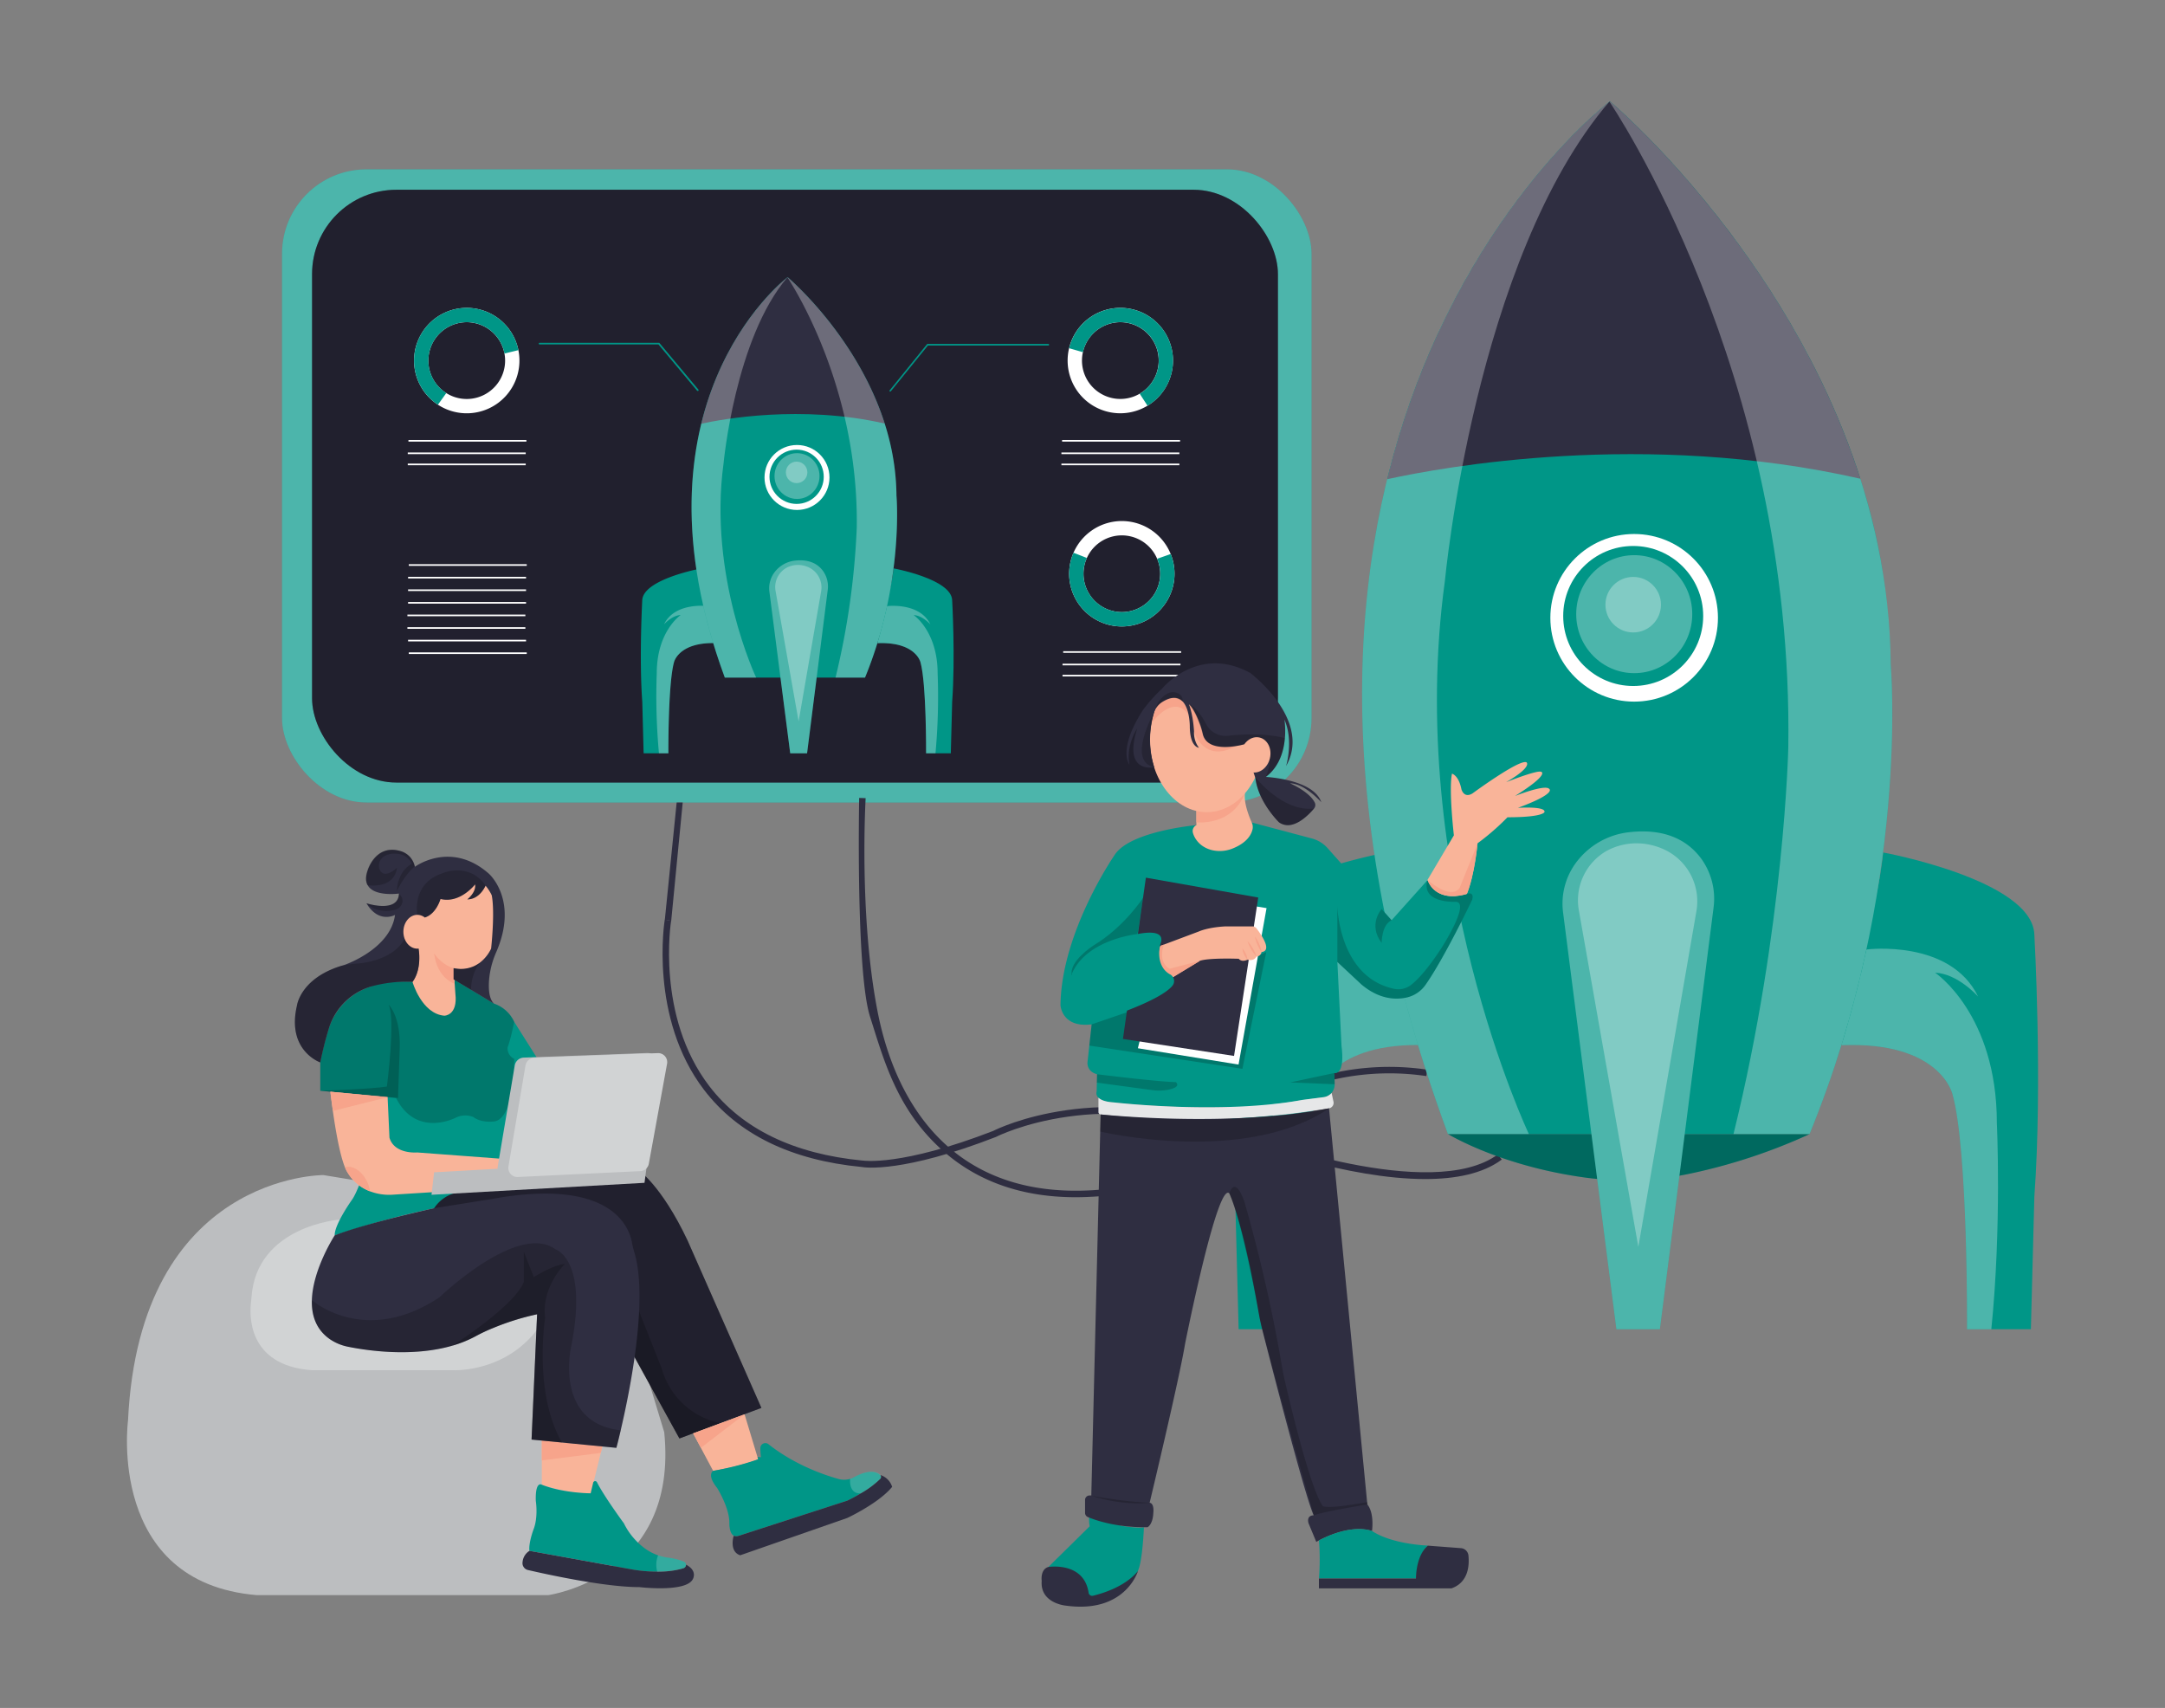 <svg id="b4f396bd-6f74-4a2b-ac17-b2b4bb9d78be" data-name="Layer 1" xmlns="http://www.w3.org/2000/svg" width="865.76" height="682.89" viewBox="0 0 865.76 682.89"><rect x="0" y="0" width="865.76" height="682.89" fill="#808080" stroke="none"/><rect x="112.79" y="67.72" width="411.67" height="253.13" rx="33.72" fill="#009687"/><rect x="112.79" y="67.72" width="411.67" height="253.13" rx="33.72" fill="#fff" opacity="0.3"/><path d="M430.16,478.69c-21.56,0-39.5-6.34-53.49-18.93-18.19-16.37-23.33-36.33-28.73-53.19-5.75-18-4.37-87.38-4.36-87.53l2.58.09c0,.36-2.73,46.37,4.69,84.87,4.64,24.09,14.53,42.12,27.56,53.85,17,15.3,40.18,21,68.84,17,.18,0,20.51-3.46,43.47-24A91.74,91.74,0,0,1,522.54,432a103.2,103.2,0,0,1,48.21-4.31l-.37,2.56a100.63,100.63,0,0,0-47,4.2,89.13,89.13,0,0,0-30.92,18.33c-23.58,21.1-44,24.5-44.82,24.64A126,126,0,0,1,430.16,478.69Z" fill="#2f2e41"/><path d="M569.92,471.42c-31.16,0-68.8-14-71-14.83-29.72-12.54-55.46-12.42-71.83-10.12-17.75,2.49-28.63,8-28.74,8.08l-.12.05c-37,14.37-52.36,12.26-53.59,12-28.29-2.72-49.51-13.08-63.06-30.79-22.11-28.86-15.82-67.73-15.75-68.11l2.55.43c-.06.38-6.15,38.17,15.26,66.13,13.11,17.11,33.74,27.12,61.3,29.77h.11c.15,0,15.24,2.45,52.18-11.88,1-.51,11.74-5.8,29.38-8.29,16.72-2.37,43-2.5,73.27,10.27.68.25,72.54,27,99.12,7.42l1.53,2.09C592.88,469.36,581.87,471.42,569.92,471.42Z" fill="#2f2e41"/><path d="M579,453.4s20.52,12.63,54.35,17.35A123.42,123.42,0,0,0,677,469a226.46,226.46,0,0,0,46.68-15.57Z" fill="#009687"/><path d="M579,453.4s20.52,12.63,54.35,17.35A123.42,123.42,0,0,0,677,469a226.46,226.46,0,0,0,46.68-15.57Z" opacity="0.3"/><rect x="124.79" y="75.87" width="386.24" height="237.02" rx="33.72" fill="#2f2e41"/><rect x="124.79" y="75.87" width="386.24" height="237.02" rx="33.72" opacity="0.3"/><path d="M356,156.56a.33.33,0,0,1-.21-.07.32.32,0,0,1,0-.45l15-18.53h48.42a.32.32,0,1,1,0,.64H371.07l-14.83,18.29A.33.33,0,0,1,356,156.56Z" fill="#009687"/><path d="M448,123.1a21.07,21.07,0,1,0,21.07,21.07A21.07,21.07,0,0,0,448,123.1Zm0,36.41a15.34,15.34,0,1,1,15.35-15.34A15.34,15.34,0,0,1,448,159.51Z" fill="#fff"/><path d="M458.89,162.23a21.07,21.07,0,1,0-31.35-23l5.52,1.59a15.34,15.34,0,1,1,22.69,16.59Z" fill="#009687"/><path d="M460.85,246.55a21.07,21.07,0,1,0-29.39-4.91A21.06,21.06,0,0,0,460.85,246.55ZM439.7,216.91a15.34,15.34,0,1,1-3.58,21.4A15.35,15.35,0,0,1,439.7,216.91Z" fill="#fff"/><path d="M429.29,221a21.07,21.07,0,1,0,38.86.51l-5.41,1.9a15.34,15.34,0,1,1-28.11-.32Z" fill="#009687"/><rect x="424.72" y="175.92" width="47.17" height="0.65" fill="#fff"/><rect x="424.45" y="180.92" width="47.17" height="0.65" fill="#fff"/><rect x="424.45" y="185.36" width="47.17" height="0.65" fill="#fff"/><path d="M166.8,137.1a21.07,21.07,0,1,0,26.92-12.77A21.07,21.07,0,0,0,166.8,137.1Zm34.3,12.22a15.35,15.35,0,1,1-9.31-19.6A15.34,15.34,0,0,1,201.1,149.32Z" fill="#fff"/><path d="M207.3,140a21.07,21.07,0,1,0-32.17,21.81l3.35-4.66a15.34,15.34,0,1,1,23.25-15.8Z" fill="#009687"/><rect x="163.33" y="175.92" width="47.17" height="0.65" fill="#fff"/><rect x="163.06" y="180.92" width="47.17" height="0.65" fill="#fff"/><rect x="163.06" y="185.36" width="47.17" height="0.65" fill="#fff"/><rect x="163.47" y="225.59" width="47.17" height="0.65" fill="#fff"/><rect x="163.19" y="230.63" width="47.17" height="0.65" fill="#fff"/><rect x="163.19" y="235.66" width="47.17" height="0.65" fill="#fff"/><rect x="163.19" y="240.7" width="47.17" height="0.65" fill="#fff"/><rect x="162.92" y="245.73" width="47.17" height="0.65" fill="#fff"/><rect x="162.92" y="250.77" width="47.17" height="0.65" fill="#fff"/><rect x="163.19" y="255.8" width="47.17" height="0.65" fill="#fff"/><rect x="163.47" y="260.84" width="47.17" height="0.65" fill="#fff"/><rect x="425.16" y="260.37" width="47.17" height="0.65" fill="#fff"/><rect x="424.89" y="265.37" width="47.17" height="0.65" fill="#fff"/><rect x="424.89" y="269.81" width="47.17" height="0.65" fill="#fff"/><path d="M279,156.31a.33.33,0,0,1-.25-.11l-15.44-18.48H215.77a.32.32,0,0,1-.33-.32.33.33,0,0,1,.33-.33h47.88l.1.12,15.54,18.59a.33.33,0,0,1-.05.46A.31.31,0,0,1,279,156.31Z" fill="#009687"/><path d="M493.92,478.38l1.39,53.09h25.53s-.41-71.9,5.83-94c0,0,4.85-21.22,44.41-19.56,0,0-5.47-16.9-10.26-38.29h0a308.55,308.55,0,0,1-6.41-38.77s-59.94,11-60.49,32.95C493.92,373.76,490.59,432.87,493.92,478.38Z" fill="#009687"/><path d="M511.13,531.47h9.71s-.41-71.9,5.83-94c0,0,4.85-21.22,44.41-19.56,0,0-5.47-16.9-10.26-38.29h0s-33.32-4.15-44.42,18.87c.25-.28,8.19-9.18,17.2-9.57,0,0-24.69,16.51-24.69,60.08C508.91,449,507,490.49,511.13,531.47Z" fill="#fff" opacity="0.3"/><path d="M813.52,478.38l-1.39,53.09H786.6s.42-71.9-5.83-94c0,0-4.85-21.22-44.41-19.56,0,0,4.56-17.2,9.35-38.59l-.16-.88c2.74-12.23,6.33-24.75,7.48-37.6,0,0,59.94,11,60.49,32.95C813.52,373.76,816.85,432.87,813.52,478.38Z" fill="#009687"/><path d="M796.31,531.47H786.6s.42-71.9-5.83-94c0,0-4.85-21.22-44.41-19.56,0,0,5.22-16.83,10-38.22l.26-.08s33.31-4.15,44.41,18.87c-.25-.28-8.19-9.18-17.2-9.57,0,0,24.69,16.51,24.69,60.08C798.53,449,800.48,490.49,796.31,531.47Z" fill="#fff" opacity="0.3"/><path d="M723.63,453.4H579c-40.63-110.17-40.16-196.88-24.29-261.8C579.09,92,639.66,43.7,643.59,40.65h0l.2-.15s71.07,59.75,100.13,150.92a250.17,250.17,0,0,1,12.16,74.38S764,354.92,723.63,453.4Z" fill="#009687"/><path d="M646.38,531.47h17.39L685.22,363a27.31,27.31,0,0,0-4.72-19.41c-4.71-6.57-13.37-12.68-29.17-10.83a30.57,30.57,0,0,0-21.5,12.72A27.5,27.5,0,0,0,625.08,365Z" fill="#009687"/><path d="M646.38,531.47h17.39L685.22,363a27.31,27.31,0,0,0-4.72-19.41c-4.71-6.57-13.37-12.68-29.17-10.83a30.57,30.57,0,0,0-21.5,12.72A27.5,27.5,0,0,0,625.08,365Z" fill="#fff" opacity="0.3"/><path d="M655.15,498.54,631.4,364.19a22.79,22.79,0,0,1,11.11-24,25.18,25.18,0,0,1,12.56-3,26.5,26.5,0,0,1,11.75,3.13,22.85,22.85,0,0,1,11.54,24.11Z" fill="#fff" opacity="0.3"/><path d="M743.92,191.41c-86.2-19.63-167.41-4.59-189.17.19C579.09,92,639.66,43.7,643.59,40.65h0l.2-.15S714.86,100.24,743.92,191.41Z" fill="#2f2e41"/><circle cx="653.48" cy="247.02" r="33.51" fill="#fff"/><circle cx="653.1" cy="246.29" r="27.99" fill="#009687"/><ellipse cx="653.51" cy="245.56" rx="23.2" ry="23.59" fill="#fff" opacity="0.3"/><circle cx="653.1" cy="241.77" r="11.1" fill="#fff" opacity="0.3"/><path d="M611.37,453.4H579c-103-279.22,58.09-407.74,64.55-412.76,0,0,0,0,0,0-53.75,62.72-65.75,191.61-65.75,191.61C561.77,348.88,611.37,453.4,611.37,453.4Z" fill="#fff" opacity="0.3"/><path d="M723.63,453.4H693.21c20.4-82.63,21.91-154.59,21.91-154.59,2.27-150.34-71.53-258.16-71.53-258.16h0l.2-.15s111.36,93.61,112.29,225.3C756.08,265.79,764,354.92,723.63,453.4Z" fill="#fff" opacity="0.3"/><path d="M256.84,280.61l.54,20.59h9.9s-.16-27.88,2.26-36.46c0,0,1.88-8.23,17.22-7.58,0,0-2.12-6.55-4-14.85h0a119,119,0,0,1-2.48-15s-23.24,4.27-23.46,12.77C256.84,240.05,255.55,263,256.84,280.61Z" fill="#009687"/><path d="M263.51,301.2h3.77s-.16-27.88,2.26-36.46c0,0,1.88-8.23,17.22-7.58,0,0-2.12-6.55-4-14.85h0s-12.92-1.61-17.22,7.31c.1-.1,3.17-3.56,6.67-3.71,0,0-9.58,6.41-9.58,23.3A248.77,248.77,0,0,0,263.51,301.2Z" fill="#fff" opacity="0.3"/><path d="M380.76,280.61l-.54,20.59h-9.89s.16-27.88-2.26-36.46c0,0-1.89-8.23-17.22-7.58,0,0,1.76-6.67,3.62-15l-.06-.34c1.06-4.74,2.45-9.59,2.9-14.57,0,0,23.24,4.27,23.45,12.77C380.76,240.05,382.06,263,380.76,280.61Z" fill="#009687"/><path d="M374.09,301.2h-3.76s.16-27.88-2.26-36.46c0,0-1.89-8.23-17.22-7.58,0,0,2-6.53,3.88-14.82l.1,0s12.91-1.61,17.22,7.31c-.1-.1-3.18-3.56-6.67-3.71,0,0,9.57,6.41,9.57,23.3A246.69,246.69,0,0,1,374.09,301.2Z" fill="#fff" opacity="0.3"/><path d="M345.91,270.93H289.85c-15.76-42.72-15.57-76.34-9.42-101.51,9.44-38.62,32.92-57.35,34.44-58.53h0l.08-.06s27.56,23.16,38.83,58.51a97.23,97.23,0,0,1,4.71,28.85S361.57,232.74,345.91,270.93Z" fill="#009687"/><path d="M316,301.2h6.74L331,235.89a10.63,10.63,0,0,0-1.83-7.53c-1.83-2.55-5.19-4.92-11.31-4.2a11.86,11.86,0,0,0-8.34,4.93,10.69,10.69,0,0,0-1.84,7.55Z" fill="#009687"/><path d="M316,301.2h6.74L331,235.89a10.63,10.63,0,0,0-1.83-7.53c-1.83-2.55-5.19-4.92-11.31-4.2a11.86,11.86,0,0,0-8.34,4.93,10.69,10.69,0,0,0-1.84,7.55Z" fill="#fff" opacity="0.3"/><path d="M319.36,288.43l-9.21-52.09a8.83,8.83,0,0,1,4.31-9.29,9.76,9.76,0,0,1,4.87-1.17,10.33,10.33,0,0,1,4.55,1.21,8.88,8.88,0,0,1,4.48,9.35Z" fill="#fff" opacity="0.3"/><path d="M353.78,169.34c-33.43-7.6-64.91-1.77-73.35.08,9.44-38.62,32.92-57.35,34.44-58.53h0l.08-.06S342.51,134,353.78,169.34Z" fill="#2f2e41"/><circle cx="318.71" cy="190.91" r="12.99" fill="#fff"/><circle cx="318.56" cy="190.63" r="10.85" fill="#009687"/><ellipse cx="318.72" cy="190.34" rx="9" ry="9.15" fill="#fff" opacity="0.3"/><circle cx="318.56" cy="188.87" r="4.3" fill="#fff" opacity="0.3"/><path d="M302.38,270.93H289.85c-39.93-108.26,22.52-158.1,25-160,0,0,0,0,0,0-20.85,24.32-25.5,74.3-25.5,74.3C283.15,230.4,302.38,270.93,302.38,270.93Z" fill="#fff" opacity="0.3"/><path d="M345.91,270.93H334.12A307.16,307.16,0,0,0,342.61,211c.88-58.29-27.74-100.1-27.74-100.1h0l.08-.06s43.18,36.29,43.54,87.36C358.49,198.19,361.57,232.74,345.91,270.93Z" fill="#fff" opacity="0.3"/><path d="M51.19,568s-8.58,64.71,51.45,69.78H219.25s52.26-7.11,46.37-65.14l-25.69-84.55L129.34,469.83S55.87,469.4,51.19,568Z" fill="#bcbec0"/><path d="M135.9,487.62s-33.36,2.42-35.34,31.12q-.06,1-.18,1.92c-.56,4.34-1.9,25.3,24.32,27.19H181s24,1.44,37-21L196.19,503.3,159.87,494Z" fill="#d1d3d4"/><path d="M304.48,562.93,288.12,569l-16.44,6.14-21.48-39-4.9-3.39-72.79-50.28,4.92-19.22,36.28,3.1L255,467.6s9.31,5.94,19.93,28.35Z" fill="#2f2e41"/><path d="M304.48,562.93,288.12,569l-16.44,6.14-21.48-39-4.9-3.39-72.79-50.28,4.92-19.22,36.28,3.1L255,467.6s9.31,5.94,19.93,28.35Z" opacity="0.3"/><path d="M214.78,423.06V467l-31.05,9.67a14.33,14.33,0,0,0-10.14,6.44A343.51,343.51,0,0,0,133.84,494c-.17-4.41,7-14.42,7-14.42,4.21-6,13.39-38,14.19-40.86l.06-.2-27-2.38V424.77a112.67,112.67,0,0,1,3.44-13.66,26.06,26.06,0,0,1,16.69-16.66c5.8-2.59,16.77-1.9,16.77-1.9l16.43-1,16.18,9.75a13.68,13.68,0,0,1,8.05,7.31Z" fill="#009687"/><path d="M197.05,448.43s-4.68.57-7.8-1.83a8.74,8.74,0,0,0-7,.28s-15.65,8.26-23.87-7.85L155,438.7l-26.94-2.58V424.77a112.67,112.67,0,0,1,3.44-13.66,26.06,26.06,0,0,1,16.69-16.66c5.8-2.59,16.77-1.9,16.77-1.9l16.43-1,16.18,9.75a13.68,13.68,0,0,1,8.05,7.31S204.13,416,203,418.68a4.63,4.63,0,0,0,2.62,4.68S206,448.3,197.05,448.43Z" opacity="0.2"/><path d="M128.05,436.12s20.89-.68,26.66-1.69c0,0,3.56-27.15.68-32.75,0,0,4.84,4.41,4.46,17.22L159.17,439Z" opacity="0.2"/><path d="M200.56,463.31v11.63l-43,2.7a21.64,21.64,0,0,1-9.65-1.33,17.75,17.75,0,0,1-8.89-7.44,12.23,12.23,0,0,1-1.07-2.12c-2.14-5.25-3.85-15.49-4.85-22.59-.63-4.44-1-7.65-1-7.65L155,438.7l.74,16.19c2,6.74,11.1,5.9,11.1,5.9Z" fill="#f9b499"/><path d="M147.94,476.31a17.75,17.75,0,0,1-8.89-7.44,12.23,12.23,0,0,1-1.07-2.12c2.85-1,6.65,1.36,8.72,5.51A12.64,12.64,0,0,1,147.94,476.31Z" fill="#f7a48b"/><path d="M155,438.7l-21.86,5.46c-.63-4.44-1-7.65-1-7.65Z" fill="#f7a48b"/><polygon points="257.73 472.93 172.56 477.71 173.59 468.72 258.93 463.91 257.73 472.93" fill="#bcbec0"/><path d="M251.78,468.25l-49,2.35a3.62,3.62,0,0,1-3.74-4.22L205.85,426a3.78,3.78,0,0,1,3.57-3.13l49.36-1.84a3.61,3.61,0,0,1,3.69,4.27l-7.3,40A3.62,3.62,0,0,1,251.78,468.25Z" fill="#bcbec0"/><ellipse cx="235.23" cy="448.54" rx="4.47" ry="5.76" fill="none" stroke="#ed1c24" stroke-miterlimit="10" stroke-width="0.25"/><path d="M288,569l-16.27,6.14-21.65-39-4.9-3.39,8.36-13.53,11.09,28A30.69,30.69,0,0,0,288,569Z" opacity="0.2"/><path d="M277.19,573.12l8,15s11.08-1.85,18-4.62l-5.44-18Z" fill="#f9b499"/><path d="M277.19,573.12l3.1,5.75,17.36-13.33a0,0,0,0,0,0,0Z" fill="#f7a48b"/><path d="M216.66,576v17.65s10.82,3.7,19.6,3.47l4.62-18.75Z" fill="#f9b499"/><polygon points="216.66 575.96 216.66 583.91 240.24 580.92 240.88 578.33 216.66 575.96" fill="#f7a48b"/><path d="M274.32,625.6a1.41,1.41,0,0,1-1,1.42,35.73,35.73,0,0,1-10.49,1.38,60,60,0,0,1-10.32-.93l-40.8-7.4c-.4-3,1.55-8.32,1.55-8.32,2.08-5.07,1-11.67,1-11.67-.24-8.08,2.34-6.47,2.34-6.47,8.56,3.44,19.6,3.46,19.6,3.46l1-4.23a.82.82,0,0,1,1.53-.19c2.83,5.65,10.77,16.44,10.77,16.44a27.23,27.23,0,0,0,7.8,9.57,20.16,20.16,0,0,0,5.8,3.19,20.8,20.8,0,0,0,3.83.94,24.76,24.76,0,0,1,6.46,1.57A1.44,1.44,0,0,1,274.32,625.6Z" fill="#009687"/><path d="M277.11,631.28c-2.52,5.57-21.39,3.3-21.39,3.3-14.06,0-37.5-5.19-44.61-6.84a2.82,2.82,0,0,1-2.15-3.12,5.88,5.88,0,0,1,2.77-4.55l40.8,7.4s11.93,2.37,20.81-.45a1.41,1.41,0,0,0,1-1.42C279,628,277.11,631.28,277.11,631.28Z" fill="#2f2e41"/><path d="M274.32,625.6a1.41,1.41,0,0,1-1,1.42,35.73,35.73,0,0,1-10.49,1.38,10.08,10.08,0,0,1,.35-6.55,20.8,20.8,0,0,0,3.83.94,24.76,24.76,0,0,1,6.46,1.57A1.44,1.44,0,0,1,274.32,625.6Z" fill="#fff" opacity="0.2"/><path d="M352,591.31a38.26,38.26,0,0,1-7.75,5.78h0c-2.95,1.76-5.42,2.92-5.42,2.92l-43.71,14.13a2.25,2.25,0,0,1-1.62-.08c-2-.94-1.84-5.24-1.84-5.24,0-6.14-4.91-13.92-4.91-13.92-4.29-5.32-1.55-6.83-1.55-6.83a111.93,111.93,0,0,0,18-4.62l-.27-.89,1.39.06a24.88,24.88,0,0,1-.26-3.73,2,2,0,0,1,3.16-1.52c10.37,8.25,22.2,12.32,28,13.94a8.33,8.33,0,0,0,4.67,0,7.53,7.53,0,0,0,1.56-.64c6.52-3.52,9.43-2,10.55-.87A1.12,1.12,0,0,1,352,591.31Z" fill="#009687"/><path d="M352.05,589.76a1.12,1.12,0,0,1,0,1.55,38.35,38.35,0,0,1-7.75,5.78h0c-5.11.33-4.34-5.82-4.34-5.82a7.53,7.53,0,0,0,1.56-.64C348,587.11,350.93,588.62,352.05,589.76Z" fill="#fff" opacity="0.2"/><path d="M356.76,594.49c-5.33,6.55-17.9,12.42-17.9,12.42L296,621.85c-4.5-1.49-2.66-7.6-2.66-7.6l.2-.19a2.25,2.25,0,0,0,1.62.08L338.86,600s2.47-1.16,5.42-2.92h0a38.26,38.26,0,0,0,7.75-5.78,1.12,1.12,0,0,0,0-1.55A7.19,7.19,0,0,1,356.76,594.49Z" fill="#2f2e41"/><path d="M166.88,377s2.49,10.14-1.93,15.6c0,0,3.64,12.73,12.73,13.51,0,0,5.46,0,4.42-8.84l-1-14.29-8.62-10.39Z" fill="#f9b499"/><path d="M181.15,384.24l.66,9.07s-6.93-1.93-8.22-12.11Z" fill="#f7a48b"/><path d="M199,368.34c0,10.6-5.71,19.47-14.73,19.2-8-.23-14.42-8.6-14.42-19.2s6.52-19.19,14.57-19.19S199,357.74,199,368.34Z" fill="#f9b499"/><path d="M195.57,391.9c-.26,3.66,0,7.54,2,9.42l-9.18-5.54-7-4.21,0-4.46.06,0a13.14,13.14,0,0,0,8.29-.89c.34-.17.68-.35,1-.55a5.69,5.69,0,0,0,.52-.33,3.39,3.39,0,0,0,.5-.34h0a15.34,15.34,0,0,0,4.63-5.72s1.62-14.45.23-21.45a17.86,17.86,0,0,0-2.45-3.76l0,.06c-.27.61-2.55,5.47-7.3,5.47,0,0,3.64-2.8,3.12-6,0,0-6,7.79-13.83,5.84,0,0-1.66,6-6.29,7.41l-.26.9-2.4,8.18-.3,1.05s2.68,9-1.93,15.6a52.69,52.69,0,0,0-16.77,1.9,25.13,25.13,0,0,0-16.69,16.66,137.13,137.13,0,0,0-3.44,13.66s-13.52-4.68-9.36-22.61c0,0,1.22-10.7,17.31-15.87.53-.17,1.09-.33,1.66-.5,0,0,18.46-6.24,20.27-20,0,0-6.48,3.63-11.41-4.65l0,0s12.74,4.16,13-3.9c0,0-9.84,1.39-12.49-3.3-.8-1.4-.94-3.35,0-6,0,0,3.12-10.57,13.07-7.69a8.16,8.16,0,0,1,3.77,2.29,8.34,8.34,0,0,1,2,4s14.36-10.65,29.56,2.73c0,0,12.12,10.46,2.94,31.48A34.62,34.62,0,0,0,195.57,391.9Z" fill="#2f2e41"/><path d="M165,392.55a52.69,52.69,0,0,0-16.77,1.9,25.13,25.13,0,0,0-16.69,16.66,137.13,137.13,0,0,0-3.44,13.66s-13.52-4.68-9.36-22.61c0,0,1.22-10.7,17.31-15.87a45.76,45.76,0,0,1,6.36-1s14.36-.48,19.44-10l5.38.6-.3,1.05S169.56,385.92,165,392.55Z" opacity="0.2"/><path d="M194.16,354.08l0,.06c-.27.61-2.55,5.47-7.3,5.47,0,0,3.64-2.8,3.12-6,0,0-6,7.79-13.83,5.84,0,0-1.66,6-6.29,7.41l-.26.9-2.7-1.94s-2.55-12.42,9.94-16.63C176.82,349.15,187.53,344.46,194.16,354.08Z" opacity="0.2"/><path d="M191.74,385a18.74,18.74,0,0,0-3.36,10.76l-7-4.21,0-4.46.06,0a12.21,12.21,0,0,0,8.29-.89c.34-.17.68-.35,1-.55a5.69,5.69,0,0,0,.52-.33A3.39,3.39,0,0,0,191.74,385Z" opacity="0.2"/><path d="M160.61,361.68a4.13,4.13,0,0,1-2.78,2.11c-7.05,1.72-10.92-2.24-11.31-2.66l0,0s12.74,4.16,13-3.9C161.27,359,161.16,360.57,160.61,361.68Z" opacity="0.2"/><path d="M165.86,346.42c-4.42,3.76-7.15,9.87-7.15,9.87.39-8.44,6-10.93,6-10.93a7,7,0,0,0-5.92-4c-3.95-.29-5.79,1.15-6.64,2.52a4.07,4.07,0,0,0,0,4.4c2.09,3.08,6.62-1.35,6.62-1.35-1.13,7.92-9.66,7.26-11.84,7-.8-1.4-.94-3.35,0-6,0,0,3.12-10.57,13.07-7.69a8.16,8.16,0,0,1,3.77,2.29A8.34,8.34,0,0,1,165.86,346.42Z" opacity="0.2"/><ellipse cx="166.88" cy="372.54" rx="5.57" ry="6.76" fill="#f9b499"/><path d="M248.21,571.89c-1,4.36-1.73,7-1.73,7l-33.91-3.31,2.21-50.09A101.08,101.08,0,0,0,197.14,531a66,66,0,0,0-6.71,3.14c-18,9.93-43.09,6-51.27,4.33a19.66,19.66,0,0,1-7.22-3c-5.63-3.9-7.4-9.64-7.23-15.62.35-12.43,9.13-25.91,9.13-25.91,12.1-4.78,39.75-10.86,39.75-10.86l22.8-3.64c48.12-8.83,55.28,11.36,56.34,17.43a31.09,31.09,0,0,0,.88,3.67C259.4,519.4,251.83,556.47,248.21,571.89Z" fill="#2f2e41"/><path d="M248.21,571.89c-1,4.36-1.73,7-1.73,7l-21.75-2.12-12.16-1.19,2.21-50.09A101.08,101.08,0,0,0,197.14,531a66,66,0,0,0-6.71,3.14A46.62,46.62,0,0,1,181,538c-16.43,4.81-35,1.84-41.82.45a19.66,19.66,0,0,1-7.22-3c-5.63-3.9-7.4-9.64-7.23-15.62.72.63,21.53,18.4,51-1.11,0,0,31.41-30.26,46.43-19.17,0,0,13.17,3.92,6.24,38.8C228.41,538.41,221.31,568.82,248.21,571.89Z" opacity="0.2"/><path d="M218,526.86s-4.8,30,6.72,49.89l-12.16-1.19,2.21-50.09A101.08,101.08,0,0,0,197.14,531a66,66,0,0,0-6.71,3.14A46.62,46.62,0,0,1,181,538h0s24.79-15.78,28.48-25.48v-12l4,10.13s7.36-4.81,12.43-5.27C225.86,505.38,216.39,514.61,218,526.86Z" opacity="0.2"/><path d="M256.06,468.25l-49,2.35a3.61,3.61,0,0,1-3.73-4.22l6.8-40.34a3.78,3.78,0,0,1,3.57-3.13l49.36-1.84a3.61,3.61,0,0,1,3.69,4.27l-7.3,40A3.61,3.61,0,0,1,256.06,468.25Z" fill="#d1d3d4"/><path d="M419.24,626.52l16.52-16.27s-2.08-9.17,5.44-5.86c0,0,7.87,1,6.87,5.62,0,0,7.26,1.22,9.37.66,0,0-.52,13.58-2.41,17.47,0,0-6.47,13.08-23.61,11.28Z" fill="#009687"/><path d="M588.72,359.74s-11.1,23.26-18.65,34a12.63,12.63,0,0,1-7.69,5.12c-4.33.93-10.87.71-17.94-5.23l-9.64-9,1.66,33.58c1.49,12-2.83,10.81-2.83,10.81l.09,4.51a5.19,5.19,0,0,1-1.22,3.42h0a5.14,5.14,0,0,1-3.29,1.79l-8.38,1.08c-32.58,6-75.48,1-75.48,1-3.45-.21-5.21-1-6.09-1.89a2.54,2.54,0,0,1-.72-2.59l.16-6.82c-4.32-1.17-3.82-4.82-3.82-4.82l1.66-15.13c-12,1.5-12.46-7.65-12.46-7.65.32-29.26,21.6-60,21.6-60,6-9.63,32.74-12,32.74-12l22.16-1.06,24,6.38a12.85,12.85,0,0,1,6.33,3.89l25.57,28.8,14.41-16.07s3.44,9.64,15.74,5.54C586.61,357.41,589.6,356.19,588.72,359.74Z" fill="#009687"/><polygon points="436.55 409.56 435.61 418.06 496.82 427.35 506.36 380.65 450.43 404.8 436.55 409.56" opacity="0.2"/><polygon points="502.61 362.46 506.48 363.09 495.28 425.65 455.02 419.12 469.49 360.27 502.61 362.46" fill="#fff"/><path d="M478.42,322.63v7.3a2.59,2.59,0,0,0-1.4,3s1.15,5.39,7.72,7a13.72,13.72,0,0,0,8.27-.71c3-1.21,6.87-3.52,7.85-7.57a4.27,4.27,0,0,0-.28-2.75c-1-2.24-3.2-7.59-2.75-11.66Z" fill="#f9b499"/><path d="M478.42,322.63v6.15s14.12,1.74,19.41-11.56Z" fill="#f7a48b"/><path d="M588.72,359.74s-11.1,23.26-18.65,34a12.63,12.63,0,0,1-7.69,5.12c-4.33.93-10.87.71-17.94-5.23l-9.64-9V362.27s.46,28.28,22.62,33.08a8.34,8.34,0,0,0,7-1.66c2.63-2.11,6.58-6.31,12-14.64,0,0,11.56-17.93,5.88-18.49,0,0-14.21.83-11.47-8.69,0,0,3.44,9.64,15.74,5.54C586.61,357.41,589.6,356.19,588.72,359.74Z" opacity="0.2"/><path d="M607,323s11.19-.76,10.62,1.69c0,0-.38,2.08-14.79,2.08a97.74,97.74,0,0,1-12,10.43s-1.15,12.52-4.26,20.18c0,0-11.84,4.16-15.74-5.54L581.39,334s-2.09-18.21-.76-24.66c0,0,2.65.57,3.79,6.26,0,0,1,3.78,4.46,1.6,0,0,18.68-13.74,21.53-12.41,0,0,2.64,1.71-8.13,7.95.68-.26,12.35-4.89,14-4.16,0,0,3.78.76-10.44,9.68,0,0,11.95-4.75,13.66-2.85C619.51,315.42,622.74,317.18,607,323Z" fill="#f9b499"/><path d="M590.87,337.23s-1.15,12.52-4.26,20.18c0,0-11.84,4.16-15.74-5.54,0,0,9.19,8.11,12.79,3.19Z" fill="#f7a48b"/><path d="M552.5,363.48s-5.59,6.11,0,13.53c0,0,0-7.37,4-9.07Z" opacity="0.2"/><path d="M428.62,390s4-12.44,26.15-15.9l2.43-15.26s-7.69,11.93-20,19.23C437.21,378.09,427.33,384.37,428.62,390Z" opacity="0.2"/><polygon points="449.05 415.4 493.48 422.19 503.16 358.86 458.23 350.92 449.05 415.4" fill="#2f2e41"/><path d="M438.7,429.51s23.49,2.94,31.5,3.16c0,0,2.39,1.81-2.6,2.94a19.18,19.18,0,0,1-6.84.25l-22.14-3Z" opacity="0.2"/><polygon points="533.63 429.01 515.9 432.78 533.72 433.52 533.63 429.01" opacity="0.2"/><path d="M533.25,440.52a2.21,2.21,0,0,1-1.79,2.62,337.13,337.13,0,0,1-51.11,4.47,335.55,335.55,0,0,1-40.22-2,1,1,0,0,1-.87-1v-5.73c.88.87,2.64,1.68,6.09,1.89,0,0,42.9,5,75.48-1l8.38-1.08A5.14,5.14,0,0,0,532.5,437Z" fill="#e6e7e8"/><path d="M531.46,443.14l15.32,158.37c2.91,3.54,1.87,10.62,1.87,10.62-9.79-3.13-22.28,4.37-22.28,4.37l-3.12-7.5c-.84-3.33,2.08-3.12,2.08-3.12-3.42-7.37-16.91-59.91-20.55-74.17-.58-2.3-1.08-4.62-1.48-7-6.41-37.07-11.71-47.57-11.71-47.57-4.79-4.79-17.7,60.18-17.7,60.18-2.29,14-14.16,63.52-14.16,63.52,2,.29,1.46,4.17,1.46,4.17-.21,4.58-2.29,5.62-2.29,5.62-12.65.17-21-2.86-23.91-4.08a1.81,1.81,0,0,1-1.09-1.66v-5.16a1.8,1.8,0,0,1,1.81-1.8h.69l3.73-152.35S491.17,451,531.46,443.14Z" fill="#2f2e41"/><path d="M527.44,615.91a98.13,98.13,0,0,1,0,15.22h38.81s1-10.08,4.78-13.16c0,0-14.16-.41-22.38-5.84C548.65,612.13,540.77,608.89,527.44,615.91Z" fill="#009687"/><path d="M571,618l13.21,1a3.25,3.25,0,0,1,3,2.9c.4,3.87.07,10.77-6.79,13.18h-53v-3.93h38.81S566.08,622.07,571,618Z" fill="#2f2e41"/><path d="M419.24,626.52s14.21-2.26,16.08,10.3a1.43,1.43,0,0,0,1.74,1.21c3.68-.88,12.88-3.61,18-9.89,0,0-5,17.14-28.87,13.84,0,0-10.37-.91-9.62-9.93C416.54,632.05,415.94,627.45,419.24,626.52Z" fill="#2f2e41"/><ellipse cx="482.56" cy="295.75" rx="22.73" ry="28.98" fill="#f9b499"/><path d="M479.88,276.08s2,13.51,14.58,15.34" fill="none" stroke="#2f2e41" stroke-miterlimit="10"/><path d="M491.07,281.56A33.41,33.41,0,0,0,503,291" fill="none" stroke="#2f2e41" stroke-miterlimit="10"/><path d="M507.62,291.91a16.41,16.41,0,0,1-4.62-4" fill="none" stroke="#2f2e41" stroke-miterlimit="10"/><path d="M470.2,279.07a8.21,8.21,0,0,0-8.13,4.42,58.8,58.8,0,0,0-1.68,5.83s8.52-12.28,14.82-3.68C475.21,285.64,474.28,279.5,470.2,279.07Z" fill="#f7a48b"/><path d="M475.37,281.56s1.58,3.17,2.07,10.83c0,0,3.74,13.17,17,5.85,0,0-12.08,2.46-13.52-4.73C480.94,293.51,479.15,285.33,475.37,281.56Z" fill="#f7a48b"/><path d="M515.86,313.19s7.76,3.31,9.92,7.74a2.18,2.18,0,0,1-.33,2.36c-2.21,2.63-8.62,9.31-14,5.49,0,0-8.27-8-9.43-17.68l-.15-.45h0l-4.32-13.06S482.9,301.79,481,293.5a33.33,33.33,0,0,0-.93-3.39c-.94-2.65-2.69-6.92-4.64-8.54.1.22,1.59,3.75,2.06,10.82a9.88,9.88,0,0,0,1.95,6.58s-3.56-.11-3.65-8.4c0,0,.2-16.88-11.11-9.82a7.52,7.52,0,0,0-3.17,4.15,37.13,37.13,0,0,0,.06,21.85s-12.67,2.89-6.81-15.49c-.24.35-4.6,6.95-3.09,14.5,0,0-5-5.76,5.43-21.94a62.54,62.54,0,0,1,7.64-8.53s14.41-17.63,35.25-6.21c0,0,24.81,18.72,14.3,37.22.14-.45,3-10.23-.66-18.58.1.64,2.43,15.54-7.44,22.92,0,0,19.07.89,22.17,10.09C528.31,320.73,521.85,313.3,515.86,313.19Z" fill="#2f2e41"/><path d="M466.69,277.41a9.94,9.94,0,0,0-4.62,6.08s4.49-7.6,10.84-3a3.16,3.16,0,0,0-1.8-3.26A4.6,4.6,0,0,0,466.69,277.41Z" opacity="0.2"/><path d="M475.37,281.56s3.13.68,7,8.06a8.75,8.75,0,0,0,8.67,4.57c5.85-.64,14.89-1.09,22.69.91,0,0,0,9.8-7.62,15.54,0,0,3.44-7.15.28-8.85l-8.87-4.21s-14.26,4.43-16.62-4.07C480.94,293.51,478.77,285.28,475.37,281.56Z" opacity="0.2"/><path d="M525.45,323.29c-2.21,2.63-8.62,9.31-14,5.49,0,0-8.27-8-9.43-17.68l-.15-.45C502.21,311.06,513,324.73,525.45,323.29Z" opacity="0.2"/><ellipse cx="502.04" cy="301.79" rx="7.12" ry="5.91" transform="translate(94.86 722.89) rotate(-76.97)" fill="#f9b499"/><path d="M461.52,306.75s-3.87-9.38-.06-21.85C461.46,284.9,450.47,304.31,461.52,306.75Z" opacity="0.2"/><path d="M464,378.21l15.36-5.76s3.46-1.66,10.64-2.05H500.8a2.11,2.11,0,0,1,1.67.82c1.81,2.34,6.46,8.91,2,9.44a2.09,2.09,0,0,1-2.05,1.79s-.64,1.92-3.59,1.28c0,0-2.18,1.16-3.46-.38,0,0-11.8-.45-15.52.8l-11.17,6.76-.87-.71S461.22,386.91,464,378.21Z" fill="#f9b499"/><path d="M464,378.21s-3.09,7.31,3.83,12l.87.71,11.17-6.76-12.17,3.17s-4.76-2-2.32-9.63Z" fill="#f7a48b"/><path d="M496.82,379.25a7.15,7.15,0,0,1,1.37,2.08,6.92,6.92,0,0,1,.68,2.4,8,8,0,0,1-2.05-4.48Z" fill="#f7a48b"/><path d="M498.87,376.3a16.55,16.55,0,0,1,3.59,6.15,16.55,16.55,0,0,1-3.59-6.15Z" fill="#f7a48b"/><path d="M501.82,374.44a13.2,13.2,0,0,1,1.7,2.95,13.46,13.46,0,0,1,1,3.27,13.5,13.5,0,0,1-1.7-3A12.83,12.83,0,0,1,501.82,374.44Z" fill="#f7a48b"/><path d="M428.62,389.37c5.89-13.84,26.15-15.89,26.15-15.89,10.27-2,10,1.75,9.44,3.45a12.74,12.74,0,0,0-.66,3.92c-.09,5.42,2.58,7.76,4.3,8.71a3,3,0,0,1,1,4.56c-5.62,6.88-32.3,14.8-32.3,14.8" fill="#009687"/><path d="M497.65,447c-22.7,2.19-57.52-1.34-57.52-1.34l-.17,6.77s57.41,13.63,91.5-9.25l-16.23,2.43Z" opacity="0.2"/><path d="M491.59,477.18s2.11-7.64,6,3.22a611.86,611.86,0,0,1,15,65.62c.31,1.86.66,3.7,1.08,5.53,2.28,9.92,10.08,42.68,15.11,50.38,0,0-.39,2,18-1.34l.09.92s-17.79,2.85-21.45,4.37c0,0-13.74-47.81-20.6-74.38q-.8-3.11-1.38-6.25C501.66,516,496.18,487.4,491.59,477.18Z" opacity="0.2"/><g opacity="0.2"><path d="M436.4,598c1.94.37,3.87.73,5.8,1s3.87.6,5.81.83,3.89.45,5.84.63c1,.1,2,.16,2.93.22s2,.1,3,.19a48.57,48.57,0,0,1-5.91.19,58.13,58.13,0,0,1-5.9-.46,57.3,57.3,0,0,1-5.83-1c-1-.22-1.92-.46-2.87-.71S437.33,598.32,436.4,598Z"/></g><polygon points="270.59 320.85 265.86 367.75 268.41 368.18 273.01 320.85 270.59 320.85" fill="#2f2e41"/></svg>